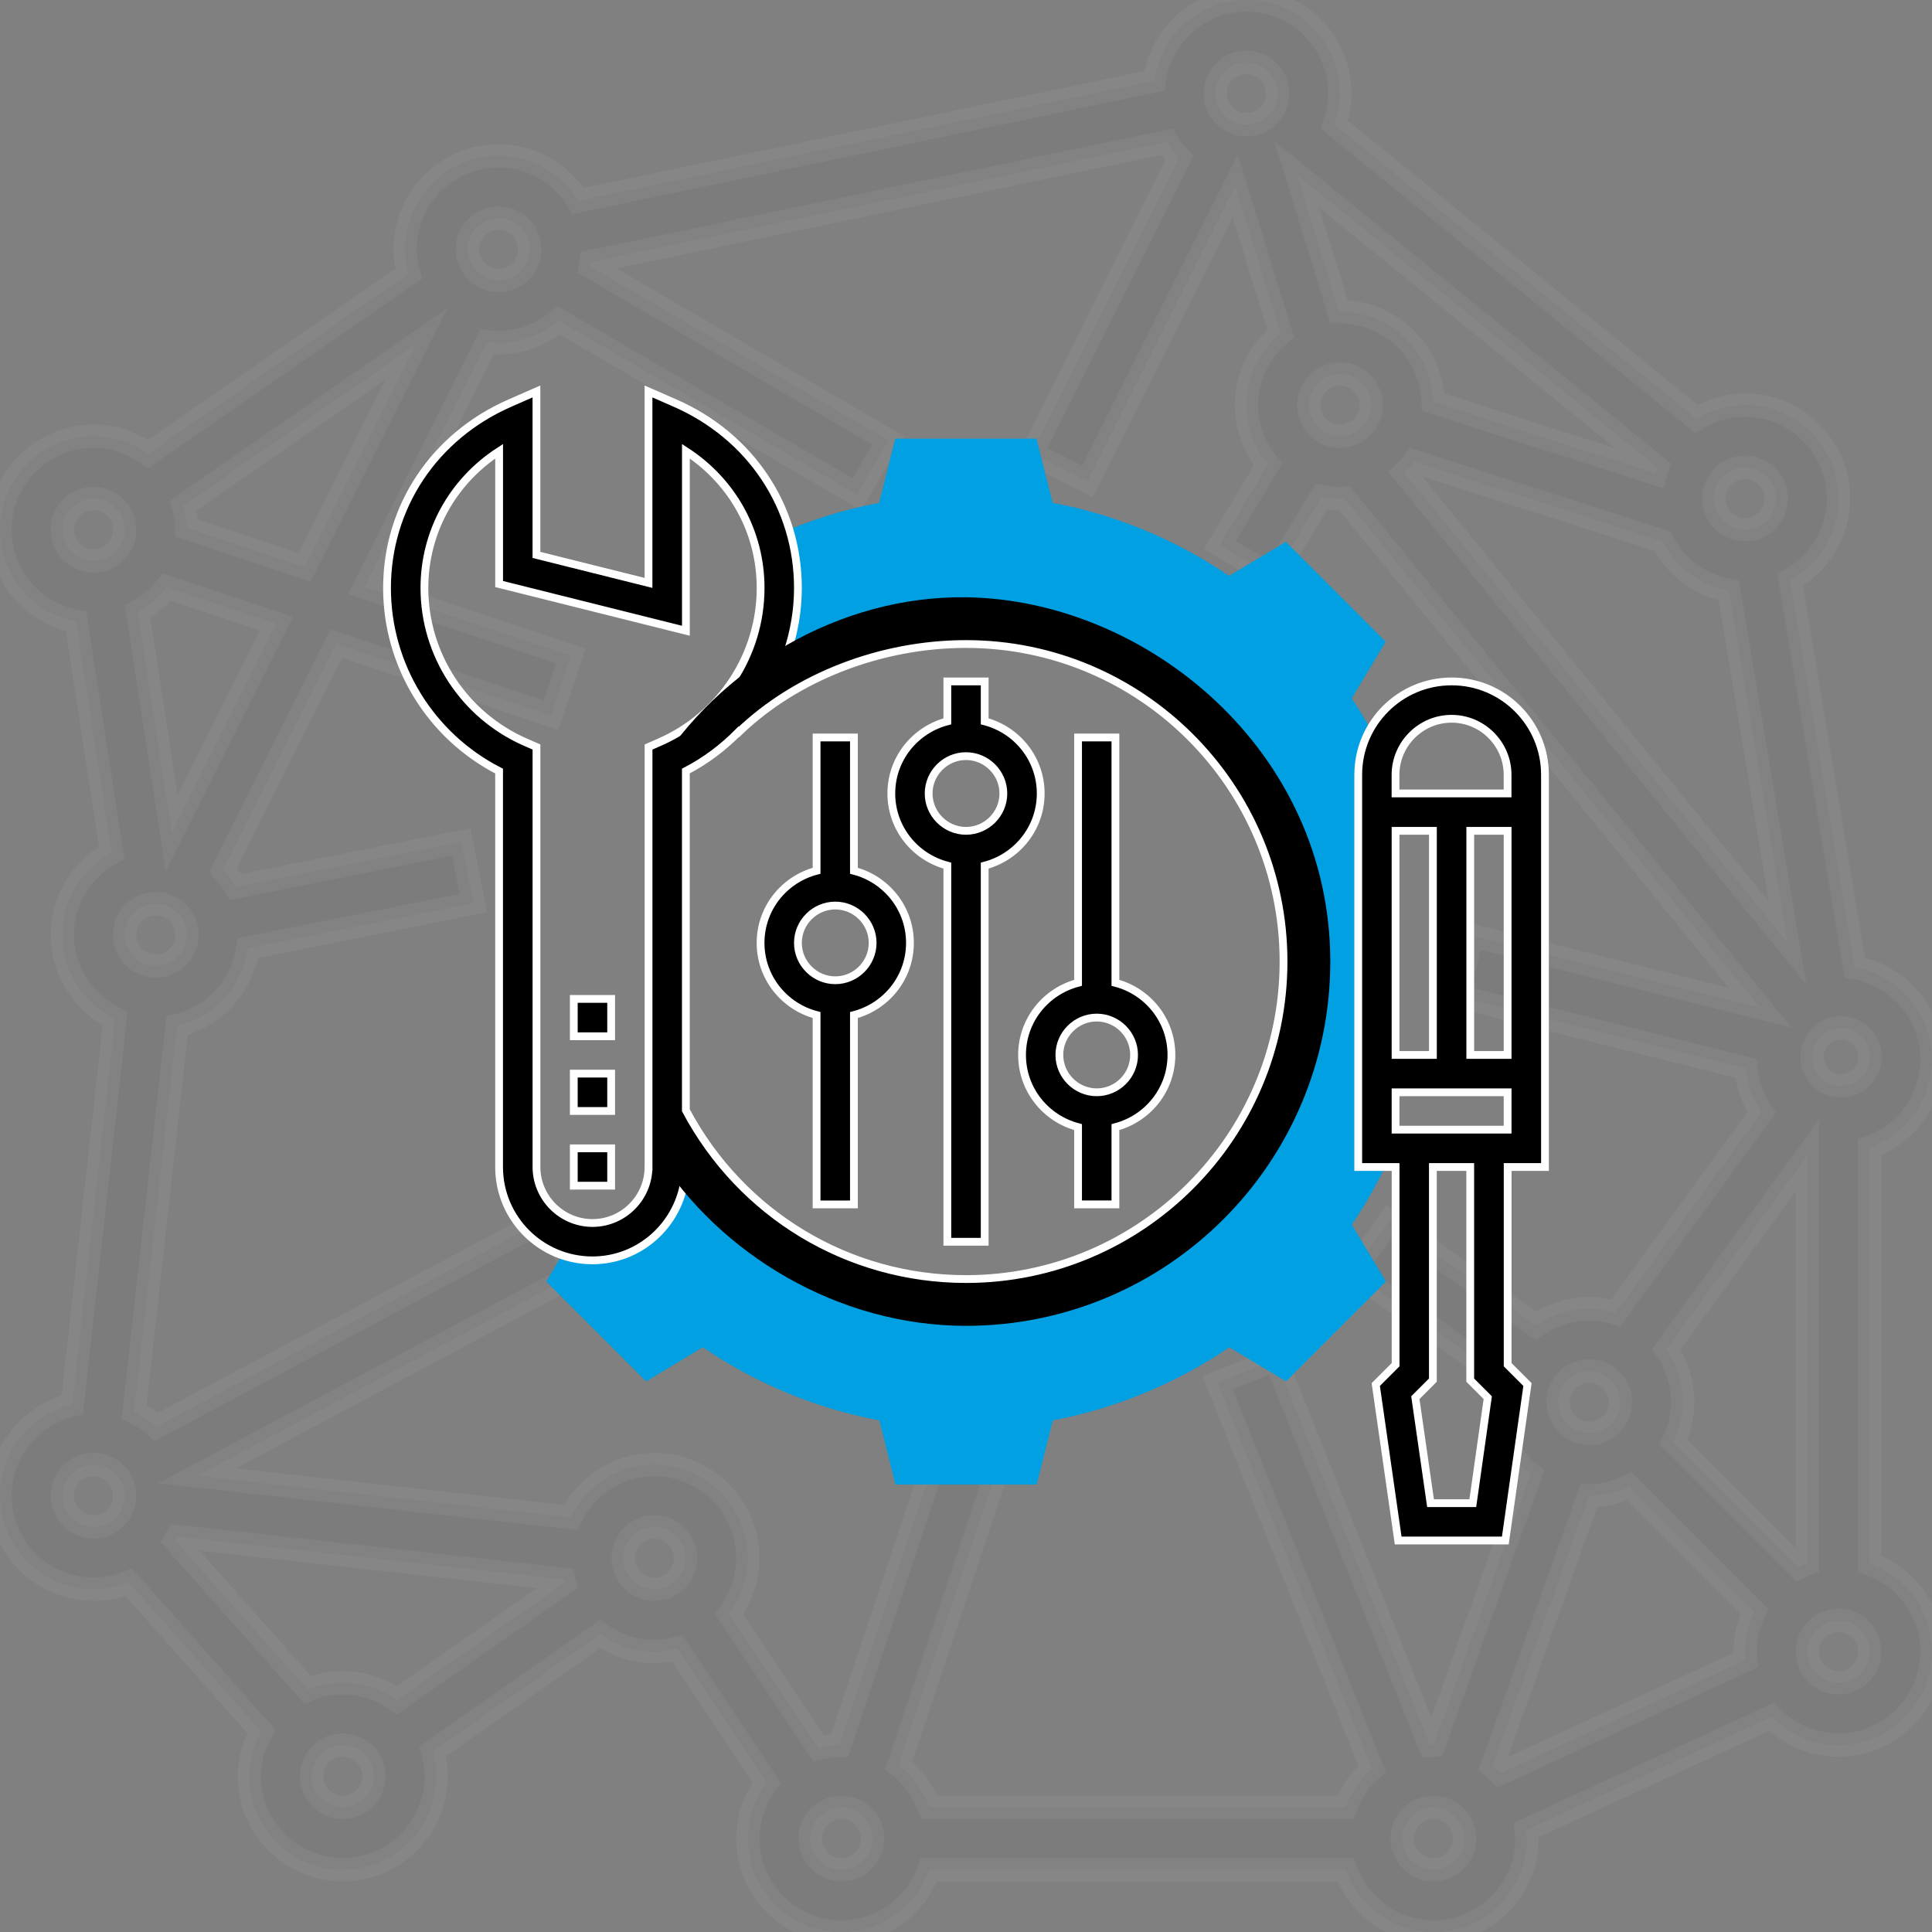 <?xml version="1.0" encoding="utf-8"?>
<!-- Generator: Adobe Illustrator 24.0.1, SVG Export Plug-In . SVG Version: 6.00 Build 0)  -->
<svg version="1.1" id="Capa_1" xmlns="http://www.w3.org/2000/svg" xmlns:xlink="http://www.w3.org/1999/xlink" x="0px" y="0px"
	 viewBox="0 0 496 496" style="enable-background:new 0 0 496 496;" xml:space="preserve">
<rect x="0" y="0" width="496" height="496" fill="#808080" stroke="none"/>
<style type="text/css">
	.st0{opacity:0.05;fill:#3F3A34;stroke:#FFFFFF;stroke-width:6;stroke-miterlimit:10;}
	.st1{fill:#00A0E3;}
	.st2{stroke:#FFFFFF;stroke-width:2;stroke-miterlimit:10;}
	.st3{fill:none;stroke:#000000;stroke-width:4;stroke-miterlimit:10;}
</style>
<path class="st0" d="M480,401.47V294.53c9.29-3.31,16-12.11,16-22.53c0-11.8-8.58-21.58-19.82-23.58l-16.59-99.54
	c7.36-4.1,12.41-11.88,12.41-20.89c0-13.23-10.77-24-24-24c-4.57,0-8.8,1.35-12.44,3.58l-93.03-75.58c0.9-2.51,1.47-5.18,1.47-7.99
	c0-13.23-10.77-24-24-24c-12.13,0-22.07,9.07-23.67,20.77l-147.9,30.81C144.21,44.66,136.67,40,128,40c-13.23,0-24,10.77-24,24
	c0,2.18,0.38,4.24,0.93,6.24l-66.94,46.34C34.04,113.73,29.23,112,24,112c-13.23,0-24,10.77-24,24c0,11.7,8.43,21.44,19.53,23.54
	l9.14,59.42C21.17,223.04,16,230.89,16,240c0,9.48,5.57,17.61,13.56,21.51l-11.02,99.17C7.94,363.17,0,372.65,0,384
	c0,13.23,10.77,24,24,24c3.2,0,6.25-0.66,9.04-1.8l34.03,38.29C65.18,447.92,64,451.81,64,456c0,13.23,10.77,24,24,24
	s24-10.77,24-24c0-2.22-0.4-4.32-0.96-6.36l43.06-30.14c3.93,2.81,8.7,4.5,13.9,4.5c2.02,0,3.97-0.33,5.85-0.81l23,34.5
	c-3.01,4.01-4.85,8.93-4.85,14.31c0,13.23,10.77,24,24,24c10.42,0,19.22-6.71,22.53-16h106.95c3.31,9.29,12.11,16,22.53,16
	c13.23,0,24-10.77,24-24c0-0.74-0.15-1.44-0.22-2.16l63.06-29.11c4.35,4.47,10.42,7.27,17.14,7.27c13.23,0,24-10.77,24-24
	C496,413.58,489.29,404.78,480,401.47z M408,368c-4.42,0-8-3.58-8-8s3.58-8,8-8s8,3.58,8,8S412.42,368,408,368z M427.76,346.43
	L464,296.6v104.87c-0.78,0.28-1.54,0.58-2.28,0.93l-32.12-32.12c1.5-3.13,2.4-6.58,2.4-10.28C432,354.96,430.42,350.3,427.76,346.43
	z M424.99,121.54l-57.06-18.29C367.53,90.38,356.98,80,344,80c-0.08,0-0.15,0.02-0.23,0.02l-10.83-35.21l92.54,75.19
	C425.3,120.51,425.14,121.02,424.99,121.54z M344,96c4.42,0,8,3.58,8,8s-3.58,8-8,8s-8-3.58-8-8S339.58,96,344,96z M363.01,118.48
	l63.74,20.42c3.38,6.54,9.59,11.34,17.07,12.67l15.08,90.46l-98.42-120.66C361.41,120.48,362.23,119.5,363.01,118.48z
	 M480.09,271.35c0,4.11-3.34,7.44-7.44,7.44c-4.11,0-7.44-3.34-7.44-7.44c0-4.11,3.34-7.44,7.44-7.44
	C476.75,263.91,480.09,267.25,480.09,271.35z M448,120c4.42,0,8,3.58,8,8s-3.58,8-8,8s-8-3.58-8-8S443.58,120,448,120z M320,16
	c4.42,0,8,3.58,8,8s-3.58,8-8,8s-8-3.58-8-8S315.58,16,320,16z M128,56c4.42,0,8,3.58,8,8s-3.58,8-8,8s-8-3.58-8-8S123.58,56,128,56
	z M40,248c-4.42,0-8-3.58-8-8s3.58-8,8-8s8,3.58,8,8S44.42,248,40,248z M44.08,213.94l-8.75-56.92c2.92-1.58,5.46-3.72,7.5-6.33
	l28.18,9.39L44.08,213.94z M47.95,135.55c-0.04-2.01-0.38-3.94-0.88-5.79l59.81-41.41l-28.65,57.3L47.95,135.55z M16,136
	c0-4.42,3.58-8,8-8s8,3.58,8,8s-3.58,8-8,8S16,140.42,16,136z M144.68,405.46c0.07,0.31,0.2,0.6,0.28,0.9L101.9,436.5
	c-3.93-2.81-8.7-4.5-13.9-4.5c-3.2,0-6.24,0.66-9.04,1.8l-34.03-38.29c0.19-0.35,0.4-0.7,0.58-1.06L144.68,405.46z M16,384
	c0-4.42,3.58-8,8-8s8,3.58,8,8s-3.58,8-8,8S16,388.42,16,384z M88,464c-4.42,0-8-3.58-8-8s3.58-8,8-8s8,3.58,8,8S92.42,464,88,464z
	 M160,400c0-4.42,3.58-8,8-8s8,3.58,8,8s-3.58,8-8,8S160,404.42,160,400z M216,480c-4.42,0-8-3.58-8-8s3.58-8,8-8s8,3.58,8,8
	S220.42,480,216,480z M345.47,464H238.53c-1.54-4.33-4.27-8.05-7.82-10.82l24.88-74.64l-15.17-5.06l-24.86,74.58
	c-1.87,0.03-3.66,0.32-5.41,0.76l-23-34.5c2.99-4.01,4.84-8.93,4.84-14.31c0-13.23-10.77-24-24-24c-9.47,0-17.61,5.57-21.51,13.56
	L50.57,378.9l97.2-51.84l-7.53-14.13l-100.13,53.4c-1.69-1.54-3.59-2.83-5.67-3.84l11.02-99.18c9.5-2.23,16.78-10.1,18.19-19.89
	l57.92-11.58l-3.14-15.69l-57.91,11.58c-0.94-1.57-2.01-3.04-3.26-4.35l29.09-58.18l55.13,18.38l5.06-15.17l-52.97-17.66
	l31.53-63.05c0.97,0.11,1.92,0.29,2.91,0.29c5.89,0,11.22-2.22,15.4-5.75l76.57,44.66l8.06-13.83l-76.48-44.62
	c0.08-0.4,0.07-0.83,0.13-1.24l147.9-30.81c0.92,1.5,1.96,2.92,3.18,4.19l-37.9,75.81l14.31,7.16l37.93-75.86l11.66,37.9
	C323.45,90.03,320,96.58,320,104c0,5.78,2.14,11.03,5.57,15.18l-12.42,20.7l13.72,8.23l12.36-20.6c1.54,0.32,3.14,0.49,4.78,0.49
	c0.39,0,0.76-0.1,1.15-0.12l106.73,130.85l-73.94-18.49l-3.87,15.51l74.17,18.54c0.4,4.14,1.76,8.02,4.01,11.27l-37.46,51.52
	c-2.17-0.64-4.41-1.09-6.78-1.09c-5.11,0-9.83,1.63-13.73,4.37l-37.62-26.87l-9.3,13.02l37.68,26.91c-0.61,2.1-1.03,4.28-1.03,6.58
	c0,7.49,3.52,14.1,8.9,18.5l-24.82,69.5c-0.03,0-0.06-0.01-0.08-0.01c-0.33,0-0.62,0.08-0.94,0.1l-39.62-99.06l-14.86,5.94
	l39.64,99.1C349.18,456.74,346.86,460.13,345.47,464z M368,480c-4.42,0-8-3.58-8-8s3.58-8,8-8s8,3.58,8,8S372.42,480,368,480z
	 M385.16,455.27c-0.63-0.65-1.35-1.2-2.06-1.78l24.82-69.5c0.02,0,0.05,0.01,0.07,0.01c3.7,0,7.15-0.9,10.28-2.41l32.12,32.12
	c-1.5,3.14-2.4,6.59-2.4,10.29c0,0.74,0.15,1.44,0.22,2.16L385.16,455.27z M472,432c-4.42,0-8-3.58-8-8s3.58-8,8-8s8,3.58,8,8
	S476.42,432,472,432z"/>
<g>
	<g>
		<g>
			<path class="st1" d="M171.28,155.1l-0.72,0.48l0.72,0.18V155.1z"/>
			<path class="st1" d="M357.8,294.81h-4.32v-95.9c0-2.28,0.48-4.38,1.2-6.41c-2.34-4.56-4.79-8.99-7.67-13.19l8.75-14.56
				l-25.65-25.65l-14.56,8.75c-13.61-9.29-29.19-15.76-45.31-18.76l-4.14-16.48h-36.26l-4.14,16.48c-9.47,1.8-18.7,4.73-27.57,8.81
				c1.2,4.14,1.86,8.51,1.86,13.07l-13.67,33.5c15.52-14.92,38.42-23.91,61.67-23.91c47.65,0,86.31,38.66,86.31,86.31
				s-38.66,86.31-86.31,86.31c-33.44,0-62.39-19.06-76.72-46.87v13.31c0,10.61-8.57,19.18-19.18,19.18c-1.86,0-3.6-0.36-5.27-0.84
				l-6.59,11.03l25.65,25.65l14.56-8.75c13.61,9.29,29.13,15.76,45.31,18.76l4.14,16.48h36.26l4.14-16.48
				c16.12-3.06,31.71-9.47,45.31-18.76l14.56,8.75l25.65-25.65l-8.75-14.56C351.15,308.29,354.8,301.7,357.8,294.81L357.8,294.81z"
				/>
		</g>
		<g>
			<path class="st2" d="M147.31,275.63h9.59v9.59h-9.59V275.63z"/>
			<path class="st2" d="M147.31,294.81h9.59v9.59h-9.59V294.81z"/>
			<path class="st2" d="M147.31,256.45h9.59v9.59h-9.59V256.45z"/>
			<path class="st2" d="M267.18,203.71c0-8.93-6.11-16.36-14.38-18.52v-10.25h-9.59v10.25c-8.27,2.16-14.38,9.59-14.38,18.52
				c0,8.93,6.11,16.36,14.38,18.52v96.56h9.59v-96.56C261.07,220.07,267.18,212.64,267.18,203.71z M248,213.3
				c-5.27,0-9.59-4.32-9.59-9.59c0-5.27,4.32-9.59,9.59-9.59s9.59,4.32,9.59,9.59C257.59,208.98,253.27,213.3,248,213.3z"/>
			<path class="st2" d="M219.23,223.55v-34.22h-9.59v34.22c-8.27,2.16-14.38,9.59-14.38,18.52s6.11,16.36,14.38,18.52v48.61h9.59
				v-48.61c8.27-2.16,14.38-9.59,14.38-18.52S227.5,225.7,219.23,223.55L219.23,223.55z M214.44,251.66c-5.27,0-9.59-4.32-9.59-9.59
				s4.32-9.59,9.59-9.59c5.27,0,9.59,4.32,9.59,9.59S219.71,251.66,214.44,251.66z"/>
			<path class="st2" d="M286.36,252.32v-62.99h-9.59v62.99c-8.27,2.16-14.38,9.59-14.38,18.52c0,8.93,6.11,16.36,14.38,18.52v19.84
				h9.59v-19.84c8.27-2.16,14.38-9.59,14.38-18.52C300.74,261.9,294.63,254.47,286.36,252.32z M281.56,280.42
				c-5.27,0-9.59-4.32-9.59-9.59c0-5.27,4.32-9.59,9.59-9.59c5.27,0,9.59,4.32,9.59,9.59C291.15,276.11,286.84,280.42,281.56,280.42
				z"/>
			<path class="st2" d="M248,155.76c-16.06,0-32.07,4.2-45.85,11.63c1.74-5.21,2.7-10.73,2.7-16.42c0-20.8-12.11-39.02-31.65-47.53
				l-6.71-2.94v49.15l-28.77-7.19V100.5l-6.71,2.94c-19.54,8.51-31.65,26.73-31.65,47.53c0,19.9,11.21,38,28.77,46.99V299.6
				c0,13.25,10.73,23.97,23.97,23.97c12.29,0,22.36-9.35,23.73-21.28c17.02,22.3,43.45,35.66,72.16,35.66
				c50.23,0,91.1-40.88,91.1-91.1S298.23,155.76,248,155.76z M166.49,299.6c0,7.91-6.47,14.38-14.38,14.38
				c-7.91,0-14.38-6.47-14.38-14.38V191.78l-2.88-1.26c-15.7-6.89-25.89-22.42-25.89-39.56c0-14.38,7.19-27.33,19.18-35.12v34.1
				l47.95,11.99v-46.09c11.99,7.79,19.18,20.74,19.18,35.12c0,17.14-10.19,32.66-25.89,39.56l-2.88,1.26V299.6z M248,328.37
				c-30.27,0-57.72-16.6-71.92-43.33v-87.09c5.09-2.64,9.59-6.05,13.55-10.07l0.06,0.06c14.68-14.14,36.44-22.6,58.32-22.6
				c44.95,0,81.51,36.56,81.51,81.51S292.95,328.37,248,328.37z"/>
			<path class="st2" d="M396.64,299.6V198.91c0-13.25-10.73-23.97-23.97-23.97s-23.97,10.73-23.97,23.97V299.6h9.59v50.76
				l-5.09,5.09l5.75,40.04h27.51l5.69-40.04l-5.09-5.09V299.6H396.64z M358.28,290.01v-9.59h28.77v9.59H358.28z M387.05,213.3v57.54
				h-9.59V213.3H387.05z M367.87,270.84h-9.59V213.3h9.59V270.84z M372.66,184.53c7.91,0,14.38,6.47,14.38,14.38v4.79h-28.77v-4.79
				C358.28,191,364.75,184.53,372.66,184.53z M381.95,358.82l-3.84,27.09h-10.85l-3.9-27.09l4.5-4.5V299.6h9.59v54.72L381.95,358.82
				z"/>
		</g>
	</g>
	<path class="st3" d="M169.72,199.33c16.12-26.13,46.27-44.41,78.28-43.99c45.07,0.6,91.52,38.3,91.52,91.52
		c0,50.53-41,91.52-91.52,91.52c-32.13,0-61.91-18.04-77.74-43.21"/>
</g>
</svg>
